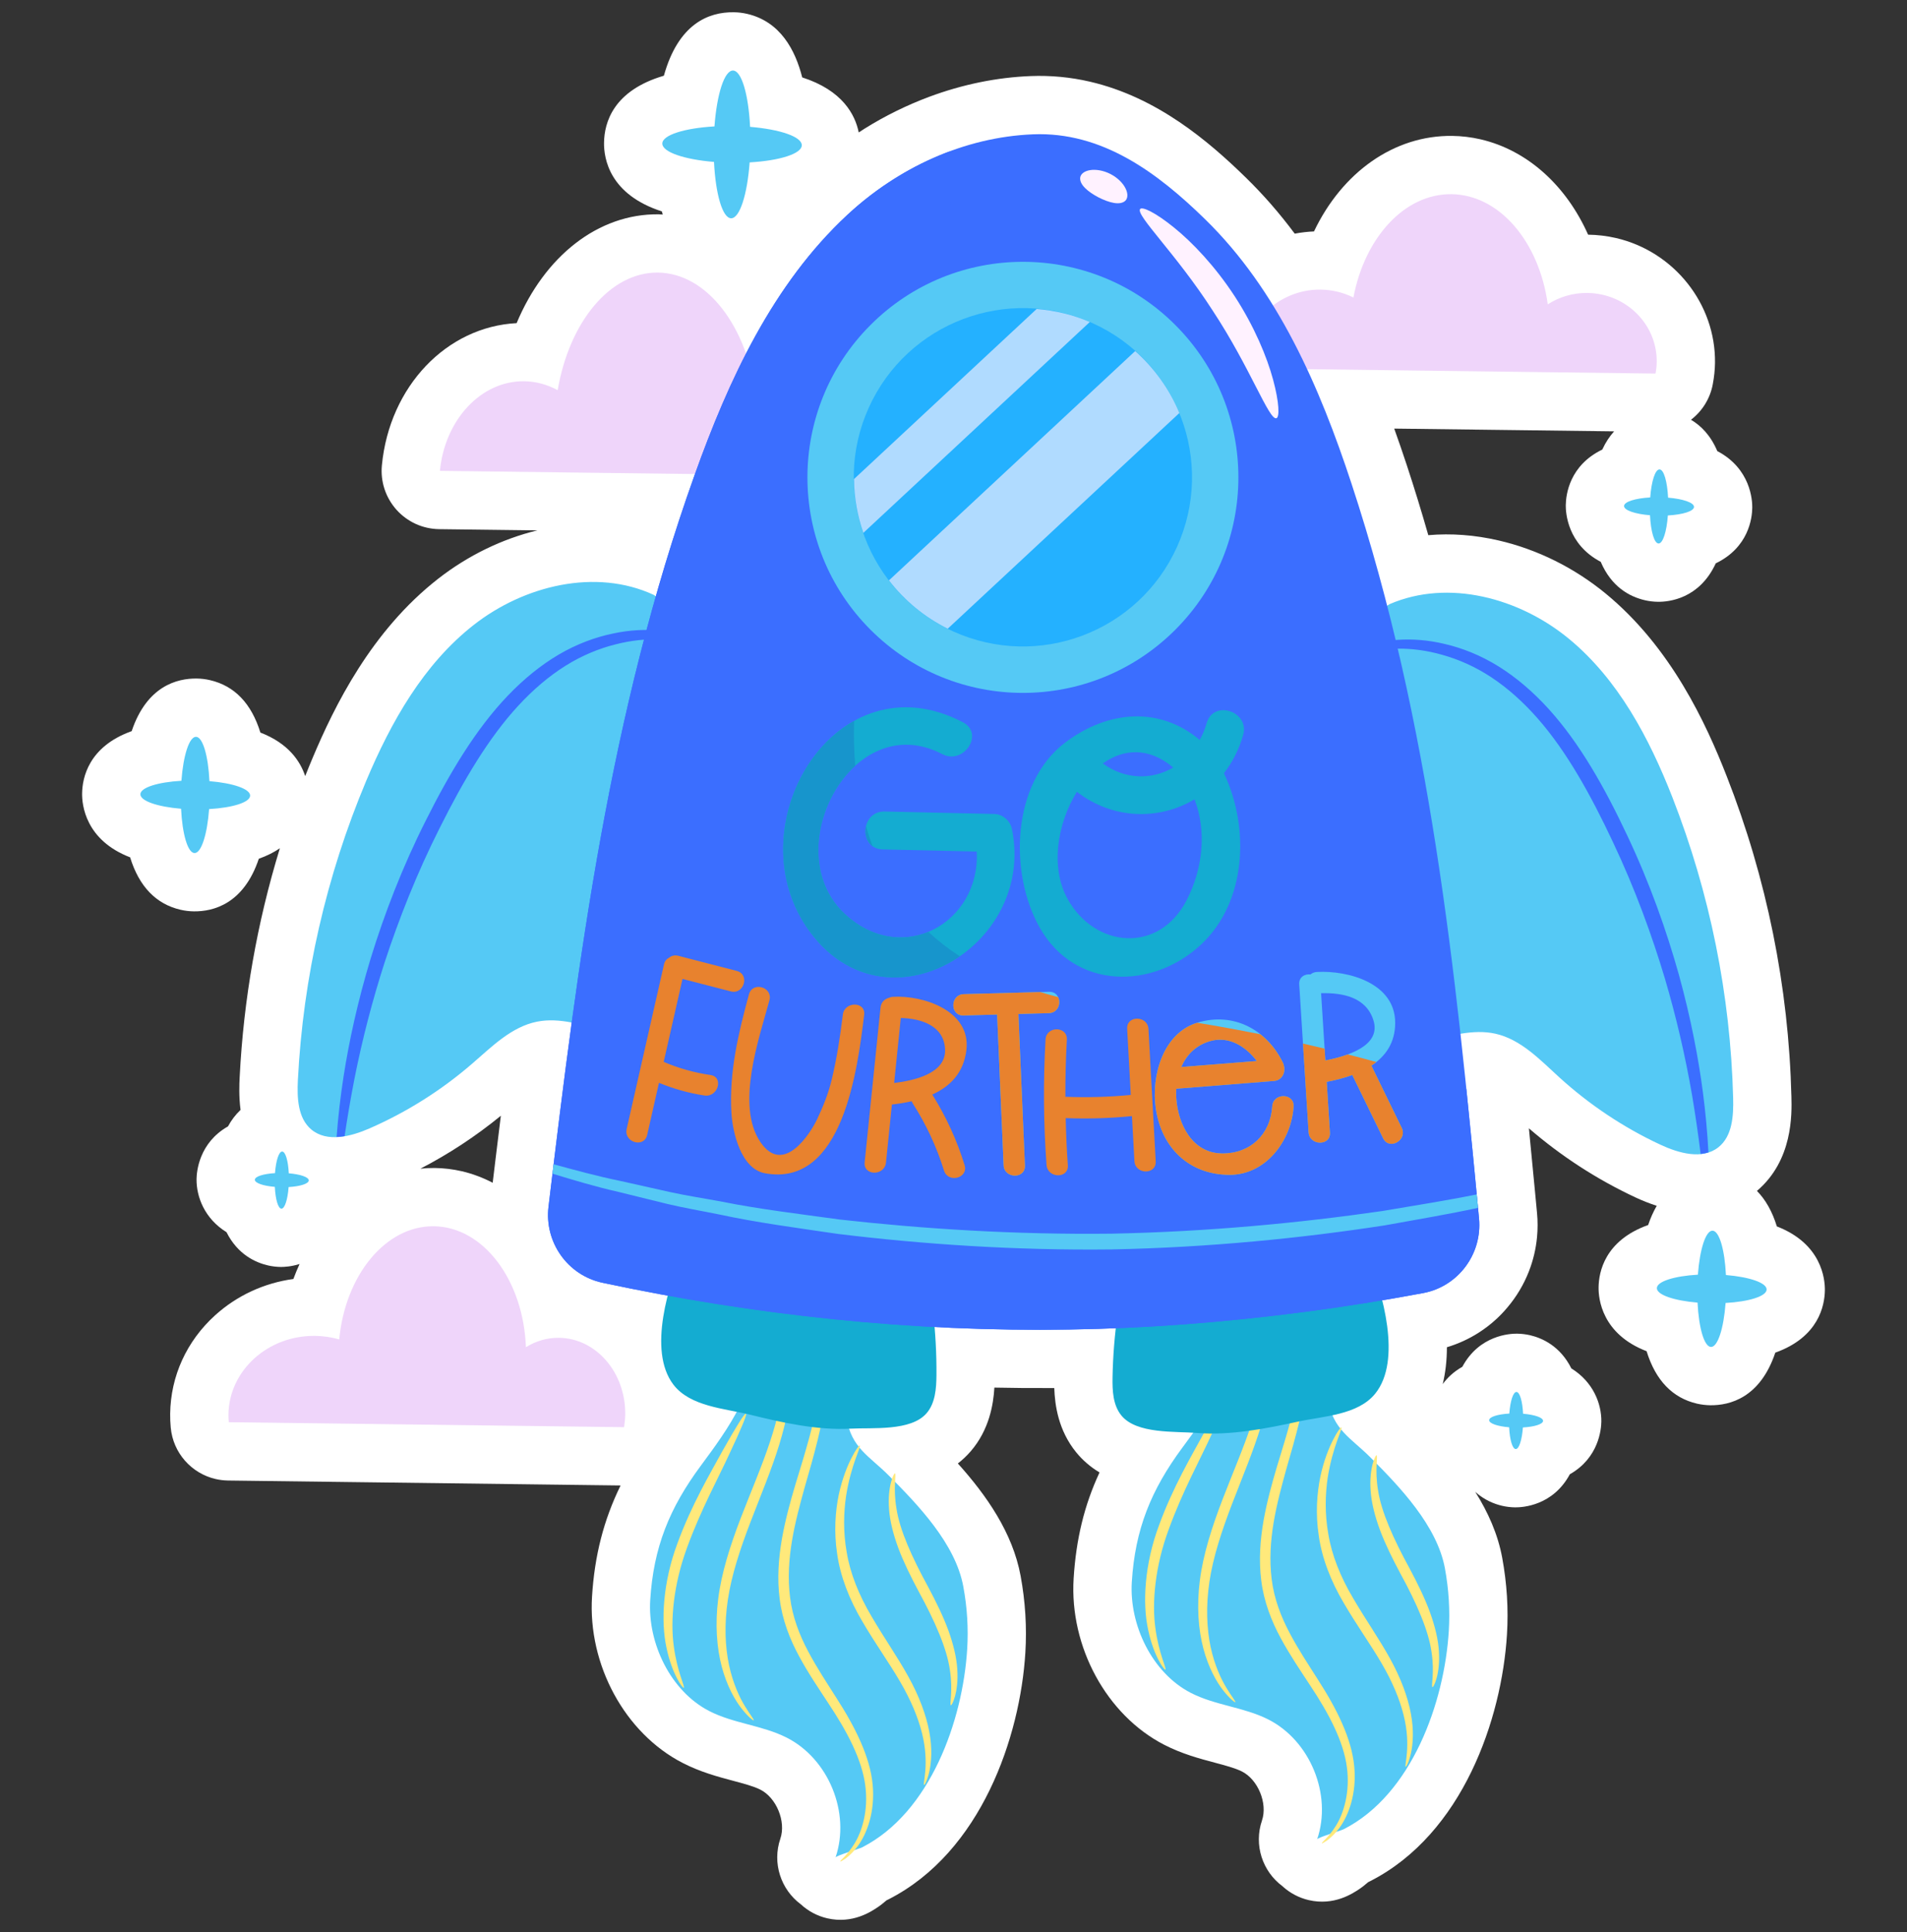 <svg width="78" height="79" viewBox="0 0 78 79" fill="none" xmlns="http://www.w3.org/2000/svg">
<rect x="0" y="0" width="78" height="79" fill="#333333" stroke="none"/>
<g clip-path="url(#clip0_28_4540)">
<path d="M72.677 50.148C72.49 49.54 72.217 49.056 71.862 48.696C73.335 47.446 73.291 45.558 73.272 44.839C73.16 40.35 72.264 35.915 70.624 31.735C69.783 29.585 68.354 26.473 65.676 24.271C64.394 23.217 62.881 22.466 61.301 22.1C60.325 21.873 59.355 21.802 58.42 21.883C58.146 20.923 57.853 19.969 57.541 19.021C57.376 18.52 57.204 18.021 57.026 17.525L66.02 17.638C65.842 17.836 65.676 18.079 65.536 18.383C64.196 19.031 64.049 20.22 64.043 20.66C64.04 20.954 64.104 22.253 65.473 22.973C65.907 23.99 66.641 24.395 67.279 24.543L67.279 24.543C67.446 24.582 67.638 24.605 67.809 24.607C68.262 24.613 69.508 24.486 70.178 23.035C71.519 22.387 71.666 21.197 71.671 20.758C71.675 20.463 71.611 19.164 70.241 18.445C69.969 17.805 69.577 17.408 69.165 17.164C69.629 16.808 69.947 16.293 70.055 15.718C70.113 15.412 70.143 15.124 70.147 14.834C70.177 12.429 68.474 10.284 66.098 9.733C65.724 9.647 65.342 9.601 64.958 9.596C64.958 9.596 64.958 9.596 64.957 9.596C64.06 7.586 62.477 6.142 60.554 5.696C60.175 5.609 59.788 5.562 59.4 5.557C57.012 5.527 54.893 7.055 53.745 9.463C53.48 9.474 53.217 9.505 52.957 9.554C52.336 8.72 51.676 7.964 50.965 7.269C49.435 5.774 47.327 3.976 44.578 3.339C43.788 3.156 42.977 3.079 42.166 3.11C40.772 3.164 39.373 3.45 38.007 3.958C37.093 4.3 36.215 4.731 35.386 5.246L35.296 5.304C35.237 5.341 35.182 5.379 35.124 5.416C34.978 4.694 34.465 3.696 32.812 3.165C32.532 2.056 31.923 0.883 30.559 0.567C30.379 0.525 30.195 0.503 30.01 0.501C28.976 0.488 27.745 0.977 27.154 3.096C25.09 3.701 24.716 5.006 24.706 5.84C24.698 6.476 24.925 7.954 27.072 8.644C27.083 8.687 27.095 8.73 27.107 8.773C27.052 8.77 26.999 8.764 26.944 8.763C24.464 8.732 22.275 10.478 21.131 13.213C18.27 13.359 15.93 15.797 15.62 19.025C15.588 19.353 15.625 19.685 15.728 19.998C15.831 20.311 15.998 20.599 16.218 20.845C16.438 21.09 16.707 21.287 17.007 21.424C17.307 21.56 17.633 21.632 17.962 21.637L21.978 21.687C20.545 22.035 19.148 22.707 17.915 23.67C15.182 25.805 13.676 28.879 12.78 31.007C12.679 31.248 12.579 31.491 12.483 31.735C12.286 31.135 11.805 30.399 10.65 29.954C10.283 28.762 9.593 28.043 8.587 27.81C8.409 27.769 8.228 27.747 8.045 27.745C7.25 27.735 6.006 28.046 5.386 29.896C3.613 30.529 3.366 31.818 3.358 32.446C3.352 32.909 3.49 34.35 5.322 35.056C5.689 36.248 6.38 36.966 7.385 37.2L7.386 37.2C7.563 37.241 7.745 37.263 7.927 37.265C8.723 37.275 9.967 36.964 10.586 35.114C10.927 34.993 11.21 34.846 11.447 34.685C10.516 37.724 9.963 40.867 9.803 44.041C9.788 44.334 9.766 44.822 9.839 45.383C9.633 45.579 9.46 45.806 9.326 46.057C8.139 46.73 8.044 47.908 8.039 48.21C8.03 48.932 8.365 49.827 9.265 50.384C9.722 51.299 10.458 51.626 10.956 51.741L10.957 51.742C11.123 51.78 11.31 51.803 11.481 51.805C11.61 51.806 11.905 51.794 12.253 51.685C12.161 51.886 12.076 52.09 12 52.297C10.804 52.461 9.692 52.973 8.799 53.781C7.633 54.838 6.979 56.269 6.96 57.811C6.958 57.998 6.966 58.184 6.983 58.37C7.078 59.412 7.834 60.249 8.817 60.476C8.981 60.514 9.152 60.535 9.327 60.538L25.383 60.74C24.69 62.155 24.32 63.604 24.215 65.284C24.042 68.075 25.563 70.87 27.915 72.082C28.646 72.459 29.36 72.649 29.991 72.817C30.419 72.931 30.822 73.038 31.095 73.175C31.757 73.506 32.157 74.482 31.918 75.182C31.576 76.187 31.943 77.262 32.751 77.863C33.056 78.145 33.429 78.344 33.834 78.438C34.876 78.679 35.638 78.163 35.925 77.968C35.969 77.938 36.013 77.906 36.055 77.873C36.127 77.817 36.196 77.76 36.263 77.702C36.292 77.688 36.322 77.674 36.351 77.659C40.137 75.724 41.727 71.017 41.939 67.575C42.003 66.537 41.938 65.482 41.745 64.437C41.417 62.666 40.348 61.143 39.178 59.84C39.369 59.693 39.544 59.527 39.702 59.345C40.461 58.466 40.632 57.429 40.672 56.738C41.496 56.756 42.314 56.762 43.122 56.756C43.144 57.449 43.287 58.493 44.024 59.392C44.288 59.714 44.605 59.986 44.973 60.208C44.345 61.556 44.013 62.945 43.914 64.541C43.74 67.332 45.261 70.128 47.612 71.34C48.344 71.717 49.059 71.907 49.69 72.075C50.117 72.189 50.52 72.296 50.794 72.433C51.455 72.764 51.856 73.74 51.617 74.44C51.275 75.445 51.641 76.519 52.449 77.121C52.754 77.403 53.127 77.601 53.532 77.695C54.572 77.936 55.334 77.421 55.621 77.228C55.666 77.197 55.71 77.165 55.754 77.131C55.826 77.075 55.895 77.017 55.963 76.959C55.992 76.945 56.021 76.931 56.05 76.916C59.835 74.982 61.426 70.275 61.638 66.832C61.702 65.796 61.636 64.74 61.443 63.695C61.264 62.724 60.861 61.828 60.34 61.001C60.715 61.339 61.126 61.499 61.442 61.572L61.443 61.572C61.609 61.611 61.795 61.633 61.966 61.635C62.276 61.639 63.517 61.57 64.21 60.281C65.401 59.608 65.494 58.427 65.498 58.128C65.507 57.405 65.172 56.511 64.272 55.954C63.815 55.039 63.079 54.712 62.58 54.596C62.408 54.557 62.233 54.536 62.056 54.533C61.747 54.529 60.505 54.598 59.812 55.888C59.454 56.09 59.197 56.339 59.01 56.595C59.122 56.129 59.181 55.628 59.181 55.088C59.634 54.952 60.067 54.755 60.467 54.502C60.734 54.332 60.985 54.139 61.218 53.923C61.372 53.779 61.517 53.626 61.653 53.464C62.027 53.024 62.325 52.524 62.535 51.986C62.71 51.537 62.822 51.067 62.867 50.587C62.898 50.261 62.899 49.928 62.867 49.597L62.774 48.615C62.696 47.789 62.616 46.962 62.535 46.136C63.85 47.274 65.316 48.224 66.892 48.961C67.175 49.093 67.466 49.208 67.763 49.305C67.621 49.554 67.503 49.817 67.413 50.09C65.638 50.723 65.392 52.014 65.385 52.641C65.379 53.104 65.517 54.545 67.349 55.25C67.717 56.442 68.407 57.161 69.412 57.395H69.412C69.589 57.435 69.77 57.457 69.954 57.46C70.749 57.469 71.993 57.159 72.613 55.309C74.386 54.676 74.633 53.386 74.641 52.756C74.647 52.293 74.508 50.853 72.677 50.148ZM20.486 45.622C20.415 46.189 20.346 46.757 20.277 47.325L20.152 48.362C19.753 48.155 19.333 47.995 18.892 47.892C18.526 47.808 18.153 47.763 17.777 47.758C17.583 47.757 17.388 47.766 17.195 47.787C18.364 47.182 19.467 46.456 20.486 45.622Z" fill="white"/>
<path d="M26.735 24.322C24.361 23.227 21.443 23.939 19.383 25.548C17.322 27.157 15.992 29.522 14.977 31.932C13.345 35.815 12.399 39.953 12.184 44.161C12.148 44.885 12.177 45.717 12.733 46.184C13.377 46.725 14.352 46.474 15.123 46.136C16.647 45.469 18.061 44.576 19.319 43.487C20.125 42.79 20.925 41.981 21.97 41.775C22.897 41.592 23.836 41.921 24.755 42.138C25.674 42.355 26.734 42.432 27.473 41.844C28.046 41.389 28.285 40.641 28.479 39.935C29.67 35.6 30.264 31.123 30.246 26.628M56.842 24.701C59.243 23.666 62.143 24.451 64.162 26.112C66.181 27.772 67.452 30.17 68.405 32.604C69.939 36.528 70.78 40.688 70.889 44.9C70.908 45.625 70.857 46.455 70.29 46.908C69.632 47.433 68.664 47.157 67.902 46.801C66.395 46.096 65.003 45.167 63.773 44.047C62.986 43.329 62.206 42.501 61.166 42.268C60.245 42.062 59.298 42.368 58.374 42.561C57.45 42.755 56.388 42.806 55.664 42.199C55.102 41.729 54.882 40.976 54.706 40.265C53.625 35.902 53.143 31.411 53.275 26.917" fill="#55C9F5"/>
<path d="M69.878 47.12C69.835 46.309 69.761 45.5 69.656 44.695C69.475 43.298 69.164 41.644 68.667 39.846C68.163 38.051 67.479 36.108 66.556 34.16C65.643 32.218 64.622 30.398 63.342 28.988C62.704 28.285 62.009 27.692 61.286 27.244C60.559 26.793 59.813 26.5 59.11 26.336C57.698 25.991 56.49 26.179 55.743 26.455C54.988 26.741 54.656 27.05 54.675 27.074C54.704 27.124 55.078 26.894 55.817 26.695C56.551 26.505 57.685 26.399 58.995 26.777C59.648 26.958 60.336 27.257 60.998 27.694C61.662 28.132 62.305 28.705 62.899 29.383C64.091 30.742 65.073 32.518 65.973 34.434C66.88 36.348 67.57 38.252 68.097 40.01C68.558 41.572 68.928 43.159 69.206 44.763C69.342 45.568 69.46 46.375 69.559 47.185C69.668 47.175 69.775 47.153 69.878 47.12ZM25.165 26.351C26.485 26.007 27.616 26.14 28.344 26.349C29.078 26.567 29.447 26.806 29.477 26.757C29.496 26.733 29.172 26.416 28.425 26.111C27.685 25.817 26.482 25.599 25.062 25.907C24.354 26.054 23.601 26.328 22.863 26.76C22.129 27.19 21.419 27.766 20.764 28.452C19.448 29.829 18.382 31.623 17.421 33.542C16.449 35.465 15.716 37.39 15.167 39.172C14.625 40.958 14.273 42.603 14.056 43.995C13.927 44.823 13.83 45.656 13.768 46.492C13.877 46.487 13.986 46.476 14.095 46.457C14.194 45.793 14.325 44.992 14.505 44.074C14.823 42.477 15.233 40.9 15.733 39.35C16.305 37.606 17.041 35.721 17.997 33.83C18.945 31.937 19.971 30.186 21.197 28.858C21.808 28.195 22.465 27.638 23.14 27.217C23.813 26.797 24.508 26.516 25.165 26.351Z" fill="#3B6EFF"/>
<path d="M39.56 67.428C39.612 66.594 39.562 65.741 39.401 64.87C39.079 63.125 37.556 61.537 36.338 60.319C35.548 59.528 34.825 59.212 34.617 57.965C34.564 57.649 34.286 54.914 34.661 54.842C33.401 55.085 32.104 55.078 30.846 54.821C31.027 56.707 29.799 58.402 28.671 59.923C27.376 61.671 26.729 63.274 26.595 65.431C26.486 67.182 27.423 69.146 29.006 69.962C29.997 70.472 31.166 70.544 32.162 71.043C33.888 71.906 34.797 74.124 34.175 75.95C34.202 75.873 35.134 75.603 35.267 75.535C38.048 74.114 39.38 70.358 39.56 67.428ZM59.259 66.685C59.31 65.852 59.26 64.999 59.1 64.128C58.777 62.383 57.255 60.795 56.037 59.577C55.246 58.786 54.524 58.469 54.316 57.223C54.263 56.907 53.984 54.172 54.36 54.099C53.099 54.343 51.803 54.336 50.544 54.079C50.726 55.965 49.498 57.66 48.37 59.181C47.075 60.929 46.428 62.532 46.293 64.689C46.184 66.44 47.121 68.404 48.705 69.22C49.695 69.73 50.865 69.802 51.861 70.3C53.586 71.164 54.496 73.382 53.874 75.208C53.901 75.13 54.832 74.861 54.966 74.793C57.747 73.372 59.079 69.615 59.259 66.685Z" fill="#55C9F5"/>
<path d="M30.828 70.346C30.856 70.32 30.696 70.137 30.471 69.769C30.247 69.403 29.98 68.835 29.819 68.087C29.659 67.341 29.619 66.417 29.77 65.415C29.919 64.413 30.272 63.339 30.698 62.231C31.125 61.121 31.569 60.066 31.875 59.062C32.184 58.06 32.353 57.119 32.383 56.321C32.412 55.522 32.313 54.876 32.192 54.448C32.071 54.019 31.951 53.802 31.929 53.81C31.851 53.828 32.221 54.758 32.08 56.301C32.013 57.068 31.82 57.971 31.498 58.942C31.18 59.914 30.729 60.957 30.296 62.077C29.866 63.198 29.512 64.306 29.378 65.36C29.242 66.412 29.317 67.381 29.523 68.157C29.731 68.936 30.057 69.513 30.334 69.863C30.61 70.216 30.814 70.361 30.828 70.346ZM34.37 76.113C34.378 76.125 34.453 76.086 34.588 75.994C34.777 75.849 34.945 75.677 35.085 75.484C35.453 74.989 35.801 74.09 35.693 72.966C35.587 71.84 34.984 70.624 34.208 69.423C33.825 68.817 33.41 68.196 33.054 67.521C32.695 66.848 32.415 66.114 32.316 65.323C32.115 63.731 32.534 62.192 32.909 60.83C33.306 59.464 33.66 58.202 33.772 57.109C33.901 56.018 33.793 55.115 33.625 54.525C33.457 53.933 33.272 53.643 33.254 53.652C33.219 53.667 33.349 53.978 33.462 54.563C33.575 55.147 33.634 56.015 33.471 57.07C33.323 58.13 32.95 59.348 32.528 60.72C32.323 61.407 32.122 62.138 31.983 62.918C31.848 63.696 31.78 64.529 31.89 65.378C31.996 66.23 32.304 67.024 32.682 67.718C33.057 68.417 33.486 69.041 33.875 69.637C34.663 70.816 35.255 71.957 35.391 73.001C35.529 74.043 35.251 74.897 34.946 75.391C34.634 75.893 34.343 76.082 34.37 76.113ZM27.966 69.014C28.032 68.982 27.703 68.384 27.562 67.331C27.412 66.281 27.54 64.793 28.109 63.263C28.667 61.732 29.392 60.414 29.844 59.426C30.307 58.445 30.567 57.824 30.515 57.796C30.462 57.769 30.106 58.341 29.574 59.287C29.055 60.237 28.282 61.534 27.704 63.119C27.114 64.7 27.023 66.294 27.262 67.381C27.492 68.479 27.931 69.042 27.966 69.014Z" fill="#FFE97B"/>
<path d="M37.799 72.984C37.821 72.993 37.927 72.805 38.014 72.429C38.095 72.054 38.139 71.482 38.008 70.802C37.881 70.122 37.592 69.344 37.152 68.553C36.717 67.762 36.151 66.958 35.642 66.084C35.126 65.213 34.772 64.327 34.632 63.472C34.48 62.62 34.511 61.83 34.605 61.179C34.81 59.873 35.237 59.138 35.166 59.105C35.145 59.093 35.01 59.258 34.836 59.598C34.662 59.936 34.449 60.453 34.305 61.126C34.168 61.798 34.103 62.629 34.241 63.535C34.366 64.443 34.739 65.407 35.271 66.299C35.796 67.199 36.367 67.991 36.808 68.749C37.251 69.501 37.554 70.231 37.711 70.866C38.035 72.151 37.722 72.972 37.799 72.984ZM38.895 69.727C38.932 69.748 39.219 69.205 39.155 68.258C39.128 67.79 38.999 67.244 38.791 66.669C38.581 66.095 38.287 65.494 37.96 64.882C37.3 63.677 36.796 62.552 36.667 61.681C36.519 60.812 36.676 60.262 36.603 60.246C36.565 60.225 36.289 60.773 36.365 61.718C36.398 62.185 36.532 62.729 36.744 63.302C36.959 63.875 37.255 64.474 37.581 65.085C38.241 66.29 38.735 67.419 38.853 68.292C38.989 69.162 38.822 69.709 38.895 69.727ZM50.527 69.604C50.555 69.578 50.394 69.395 50.17 69.027C49.946 68.661 49.678 68.093 49.517 67.345C49.358 66.598 49.318 65.675 49.468 64.673C49.617 63.671 49.971 62.597 50.396 61.489C50.824 60.379 51.268 59.324 51.574 58.32C51.883 57.318 52.051 56.377 52.082 55.579C52.111 54.78 52.012 54.134 51.89 53.706C51.77 53.277 51.649 53.06 51.628 53.068C51.55 53.086 51.92 54.016 51.779 55.559C51.711 56.326 51.519 57.228 51.197 58.2C50.878 59.172 50.427 60.215 49.995 61.335C49.565 62.456 49.211 63.564 49.077 64.618C48.941 65.669 49.015 66.639 49.222 67.415C49.43 68.193 49.756 68.771 50.032 69.121C50.309 69.474 50.512 69.619 50.527 69.604ZM54.068 75.371C54.077 75.382 54.152 75.343 54.287 75.252C54.476 75.107 54.644 74.935 54.784 74.742C55.152 74.246 55.5 73.347 55.391 72.224C55.286 71.098 54.683 69.882 53.907 68.681C53.524 68.075 53.108 67.454 52.753 66.779C52.394 66.106 52.114 65.372 52.015 64.581C51.814 62.989 52.233 61.45 52.608 60.087C53.005 58.722 53.359 57.459 53.471 56.367C53.6 55.276 53.492 54.373 53.324 53.783C53.156 53.191 52.971 52.901 52.953 52.91C52.918 52.925 53.048 53.236 53.161 53.821C53.274 54.405 53.333 55.273 53.17 56.328C53.022 57.388 52.649 58.606 52.228 59.977C52.023 60.665 51.822 61.396 51.682 62.175C51.547 62.954 51.479 63.787 51.589 64.636C51.695 65.487 52.004 66.282 52.381 66.976C52.757 67.675 53.185 68.299 53.574 68.895C54.362 70.074 54.954 71.214 55.09 72.259C55.228 73.301 54.95 74.155 54.645 74.649C54.333 75.151 54.042 75.34 54.068 75.371ZM47.665 68.272C47.731 68.24 47.402 67.642 47.26 66.589C47.11 65.539 47.239 64.051 47.808 62.521C48.365 60.99 49.091 59.672 49.542 58.684C50.006 57.703 50.266 57.081 50.213 57.054C50.161 57.027 49.805 57.599 49.272 58.545C48.754 59.495 47.981 60.792 47.403 62.377C46.813 63.957 46.722 65.552 46.961 66.639C47.191 67.737 47.63 68.3 47.665 68.272Z" fill="#FFE97B"/>
<path d="M57.497 72.242C57.519 72.25 57.625 72.063 57.712 71.686C57.794 71.312 57.837 70.74 57.706 70.059C57.58 69.379 57.29 68.602 56.851 67.811C56.416 67.02 55.85 66.216 55.341 65.342C54.824 64.471 54.471 63.584 54.331 62.73C54.179 61.878 54.209 61.087 54.303 60.437C54.508 59.131 54.935 58.395 54.864 58.363C54.843 58.351 54.708 58.516 54.535 58.856C54.36 59.194 54.147 59.711 54.004 60.384C53.867 61.056 53.801 61.887 53.94 62.793C54.065 63.701 54.438 64.665 54.969 65.557C55.494 66.457 56.066 67.249 56.507 68.007C56.95 68.759 57.252 69.488 57.409 70.124C57.734 71.409 57.421 72.23 57.497 72.242ZM58.593 68.985C58.63 69.006 58.918 68.463 58.854 67.516C58.827 67.048 58.697 66.502 58.489 65.927C58.279 65.353 57.986 64.752 57.659 64.14C56.998 62.935 56.494 61.81 56.365 60.938C56.218 60.07 56.375 59.52 56.301 59.504C56.264 59.483 55.988 60.031 56.063 60.975C56.096 61.443 56.231 61.987 56.443 62.56C56.657 63.133 56.953 63.732 57.28 64.343C57.94 65.547 58.433 66.677 58.552 67.55C58.688 68.419 58.52 68.967 58.593 68.985Z" fill="#FFE97B"/>
<path d="M27.963 51.062C27.365 52.478 26.475 55.219 27.544 56.617C28.232 57.516 29.647 57.591 30.671 57.844C31.978 58.167 33.43 58.49 34.782 58.417C35.684 58.368 37.255 58.531 37.898 57.787C38.255 57.373 38.298 56.781 38.303 56.234C38.316 54.472 38.111 52.716 37.691 51.005M55.977 51.42C56.538 52.851 57.355 55.615 56.25 56.984C55.539 57.865 54.122 57.903 53.092 58.129C51.777 58.417 50.317 58.702 48.967 58.593C48.067 58.521 46.492 58.642 45.869 57.881C45.522 57.459 45.495 56.865 45.505 56.319C45.538 54.557 45.789 52.807 46.254 51.107" fill="#14ACD1"/>
<path d="M67.713 15.275C67.742 15.122 67.761 14.965 67.763 14.804C67.783 13.264 66.514 11.999 64.929 11.979C64.354 11.971 63.789 12.133 63.306 12.444C62.958 9.898 61.339 7.965 59.37 7.94C57.448 7.916 55.818 9.72 55.358 12.165C54.942 11.959 54.484 11.848 54.019 11.842C52.285 11.82 50.841 13.232 50.648 15.06L67.713 15.275ZM35.428 19.472C35.46 19.295 35.477 19.116 35.48 18.936C35.502 17.186 34.208 15.75 32.588 15.73C31.975 15.722 31.404 15.919 30.929 16.261C30.578 13.367 28.927 11.172 26.915 11.146C24.951 11.122 23.283 13.174 22.81 15.954C22.392 15.727 21.93 15.596 21.442 15.589C19.67 15.567 18.192 17.174 17.993 19.253L35.428 19.472ZM25.525 58.357C25.552 58.189 25.571 58.017 25.573 57.841C25.595 56.127 24.382 54.721 22.865 54.702C22.374 54.696 21.913 54.837 21.511 55.087C21.407 52.349 19.777 50.167 17.747 50.141C15.773 50.117 14.123 52.141 13.875 54.768C13.556 54.677 13.226 54.628 12.893 54.623C10.956 54.599 9.367 56.039 9.344 57.839C9.343 57.945 9.348 58.05 9.357 58.153L25.525 58.357Z" fill="#EFD5FA"/>
<path d="M43.744 54.365C45.31 54.34 46.875 54.269 48.437 54.151C51.715 53.904 54.977 53.477 58.209 52.874C59.644 52.605 60.632 51.276 60.495 49.822C59.536 39.639 58.503 29.561 55.277 19.768C53.977 15.823 52.27 11.877 49.299 8.973C47.333 7.051 45.078 5.381 42.26 5.492C39.422 5.603 36.721 6.869 34.656 8.789C31.613 11.617 29.807 15.519 28.408 19.43C24.936 29.139 23.65 39.187 22.435 49.343C22.262 50.793 23.216 52.146 24.644 52.451C30.928 53.791 37.334 54.465 43.744 54.365Z" fill="#3B6EFF"/>
<path d="M32.795 5.94C32.799 5.591 31.901 5.288 30.68 5.187C30.616 3.87 30.333 2.888 29.98 2.884C29.628 2.88 29.32 3.854 29.223 5.169C28 5.239 27.094 5.52 27.09 5.868C27.086 6.217 27.984 6.521 29.204 6.621C29.269 7.939 29.552 8.92 29.904 8.925C30.257 8.929 30.565 7.955 30.662 6.64C31.885 6.57 32.79 6.289 32.795 5.94ZM10.231 32.533C10.235 32.258 9.528 32.02 8.567 31.941C8.517 30.904 8.294 30.132 8.017 30.128C7.739 30.125 7.497 30.891 7.42 31.926C6.458 31.981 5.746 32.202 5.742 32.476C5.739 32.751 6.446 32.99 7.406 33.069C7.457 34.105 7.679 34.878 7.957 34.881C8.234 34.885 8.476 34.118 8.553 33.083C9.515 33.028 10.228 32.807 10.231 32.533ZM72.258 52.727C72.262 52.453 71.555 52.214 70.594 52.135C70.544 51.098 70.321 50.326 70.044 50.322C69.766 50.319 69.524 51.085 69.447 52.121C68.485 52.175 67.773 52.397 67.769 52.671C67.766 52.945 68.473 53.184 69.433 53.263C69.484 54.3 69.706 55.072 69.984 55.076C70.261 55.079 70.503 54.313 70.58 53.278C71.542 53.223 72.255 53.002 72.258 52.727ZM69.288 20.727C69.29 20.552 68.84 20.4 68.228 20.349C68.195 19.689 68.054 19.196 67.877 19.194C67.7 19.192 67.546 19.68 67.497 20.34C66.884 20.375 66.43 20.516 66.427 20.691C66.425 20.866 66.876 21.018 67.488 21.068C67.52 21.729 67.662 22.221 67.839 22.223C68.016 22.226 68.17 21.737 68.219 21.077C68.832 21.042 69.286 20.902 69.288 20.727ZM63.114 58.098C63.116 57.963 62.769 57.846 62.297 57.807C62.272 57.297 62.163 56.918 62.026 56.916C61.89 56.915 61.771 57.291 61.734 57.8C61.261 57.827 60.911 57.935 60.909 58.07C60.907 58.205 61.255 58.322 61.727 58.361C61.751 58.87 61.861 59.249 61.997 59.251C62.133 59.253 62.252 58.877 62.29 58.368C62.763 58.341 63.113 58.233 63.114 58.098ZM12.629 48.267C12.631 48.132 12.284 48.015 11.812 47.976C11.787 47.467 11.678 47.087 11.541 47.086C11.405 47.084 11.286 47.461 11.248 47.969C10.776 47.996 10.426 48.105 10.424 48.239C10.422 48.374 10.769 48.492 11.241 48.53C11.266 49.04 11.375 49.419 11.512 49.421C11.648 49.422 11.767 49.046 11.805 48.538C12.277 48.511 12.627 48.402 12.629 48.267Z" fill="#55C9F5"/>
<path d="M58.209 52.873C59.644 52.605 60.632 51.276 60.495 49.822C60.329 48.056 60.159 46.293 59.977 44.534C56.314 43.321 52.555 42.395 48.745 41.781C44.791 41.145 40.437 40.672 37.654 37.792C35.186 35.239 34.613 31.348 35.07 27.826C35.526 24.305 36.864 20.965 37.726 17.52C38.651 13.825 39.023 9.995 38.839 6.191C37.294 6.767 35.865 7.664 34.655 8.789C31.613 11.617 29.806 15.518 28.408 19.43C24.936 29.139 23.65 39.187 22.435 49.342C22.261 50.792 23.215 52.146 24.643 52.451C30.928 53.791 37.333 54.465 43.744 54.364C45.31 54.34 46.875 54.269 48.437 54.151C51.715 53.904 54.977 53.477 58.209 52.873Z" fill="#3B6EFF"/>
<path d="M40.669 33.283L36.188 33.182C35.188 33.16 35.109 34.711 36.111 34.733L39.949 34.819C40.106 37.717 36.912 39.553 34.559 37.376C31.753 34.78 34.845 28.903 38.537 30.834C39.418 31.295 40.273 29.997 39.386 29.534C34.251 26.847 30.096 33.6 32.98 37.89C36.04 42.44 42.395 38.787 41.388 33.889C41.32 33.558 41.008 33.29 40.669 33.283Z" fill="#14ACD1"/>
<path d="M49.355 29.567C49.286 29.807 49.191 30.038 49.07 30.256C47.432 28.876 45.321 29.04 43.574 30.358C41.367 32.024 41.267 35.696 42.52 37.92C43.965 40.485 47.146 40.472 49.125 38.622C50.994 36.875 51.118 33.843 50.062 31.617C50.403 31.176 50.675 30.656 50.846 30.059C51.125 29.087 49.634 28.595 49.355 29.567ZM47.987 31.384C47.121 31.891 46.029 31.889 45.105 31.217C45.946 30.622 46.978 30.532 47.987 31.384ZM48.54 36.801C47.406 39.007 44.798 38.767 43.677 36.776C42.948 35.483 43.24 33.675 44.047 32.377C45.527 33.519 47.413 33.545 48.858 32.683C49.364 34.005 49.195 35.528 48.54 36.801Z" fill="#14ACD1"/>
<path d="M37.972 38.103C36.934 38.533 35.655 38.391 34.559 37.376C32.781 35.732 33.371 32.771 34.981 31.312C34.929 30.703 34.915 30.089 34.935 29.477C32.306 30.94 31.024 34.981 32.98 37.89C34.666 40.399 37.354 40.413 39.258 39.102C38.801 38.808 38.37 38.474 37.972 38.103Z" fill="#1795CC"/>
<path d="M35.689 34.601C35.589 34.331 35.5 34.058 35.421 33.782C35.351 34.083 35.437 34.419 35.689 34.601Z" fill="#1795CC"/>
<path d="M29.891 40.538C30.436 40.678 30.678 39.84 30.134 39.7L27.743 39.082C27.587 39.042 27.457 39.084 27.362 39.164C27.267 39.209 27.189 39.297 27.158 39.436L25.632 46.165C25.508 46.712 26.345 46.956 26.47 46.408L26.953 44.277C27.553 44.52 28.17 44.699 28.818 44.795C29.367 44.876 29.615 44.039 29.061 43.957C28.4 43.86 27.759 43.683 27.147 43.419L27.916 40.028L29.891 40.538ZM34.474 41.487C34.364 42.384 34.23 43.267 34.019 44.145C33.883 44.713 33.666 45.251 33.416 45.777C33.142 46.351 32.044 48.081 31.104 46.702C30.08 45.199 31.045 42.47 31.471 40.902C31.618 40.359 30.78 40.117 30.633 40.66C30.199 42.257 29.82 43.831 29.916 45.496C29.962 46.287 30.301 47.792 31.288 47.974C34.488 48.565 35.078 43.676 35.346 41.498C35.415 40.94 34.542 40.935 34.474 41.487ZM39.528 42.929C39.715 41.322 37.746 40.684 36.518 40.76C36.457 40.763 36.398 40.779 36.343 40.805C36.179 40.853 36.037 40.983 36.015 41.196L35.366 47.526C35.309 48.086 36.181 48.092 36.238 47.537L36.481 45.164C36.751 45.133 37.023 45.09 37.288 45.03C37.299 45.058 37.314 45.087 37.332 45.116C37.881 45.976 38.308 46.885 38.61 47.86C38.775 48.395 39.62 48.178 39.453 47.639C39.141 46.624 38.696 45.654 38.132 44.755C38.858 44.427 39.418 43.873 39.528 42.929ZM36.572 44.283L36.844 41.625C37.677 41.645 38.62 41.938 38.656 42.918C38.691 43.902 37.379 44.184 36.572 44.283Z" fill="#E8822E"/>
<path d="M42.899 41.427C43.459 41.412 43.473 40.54 42.91 40.555L39.42 40.65C38.86 40.665 38.846 41.537 39.409 41.522L40.784 41.484L41.05 47.644C41.074 48.204 41.946 48.218 41.921 47.655L41.655 41.461L42.899 41.427Z" fill="#55C9F5"/>
<path d="M46.103 42.067L46.251 44.771C45.361 44.856 44.47 44.882 43.576 44.846C43.574 44.07 43.593 43.292 43.637 42.514C43.669 41.952 42.797 41.944 42.765 42.503C42.667 44.212 42.681 45.926 42.805 47.633C42.846 48.189 43.718 48.205 43.677 47.644C43.63 47.002 43.605 46.361 43.589 45.719C44.495 45.754 45.397 45.726 46.299 45.637L46.4 47.475C46.43 48.034 47.302 48.048 47.271 47.486L46.975 42.077C46.944 41.519 46.072 41.505 46.103 42.067Z" fill="#E8822E"/>
<path d="M52.038 45.236C51.966 46.384 51.143 47.176 49.985 47.164C48.756 47.152 48.179 45.954 48.112 44.903C48.103 44.775 48.103 44.646 48.11 44.518L52.11 44.2C52.44 44.173 52.578 43.855 52.52 43.61C52.514 43.558 52.5 43.507 52.477 43.46C51.82 42.105 50.465 41.374 48.99 41.812C47.56 42.236 47.082 44.004 47.274 45.32C47.508 46.925 48.617 48.022 50.27 48.039C51.78 48.054 52.824 46.627 52.91 45.246C52.945 44.684 52.073 44.676 52.038 45.236ZM49.481 42.575C50.262 42.343 50.955 42.79 51.406 43.384L48.316 43.63C48.526 43.142 48.901 42.748 49.481 42.575ZM57.332 46.115L56.093 43.573C56.666 43.196 57.068 42.642 57.066 41.818C57.062 40.194 55.145 39.675 53.865 39.743C53.756 39.749 53.668 39.787 53.601 39.844C53.366 39.817 53.122 39.951 53.141 40.253L53.524 46.297C53.559 46.854 54.432 46.87 54.396 46.308L54.265 44.237C54.613 44.171 54.971 44.081 55.311 43.956L56.574 46.545C56.82 47.051 57.578 46.619 57.332 46.115ZM54.035 40.611C54.912 40.59 55.876 40.766 56.176 41.719C56.508 42.774 55.091 43.187 54.21 43.363L54.035 40.611Z" fill="#55C9F5"/>
<path d="M39.42 40.65C38.86 40.665 38.846 41.537 39.409 41.522L40.784 41.484L41.05 47.644C41.074 48.204 41.946 48.218 41.921 47.655L41.655 41.461L42.899 41.427C43.274 41.417 43.402 41.025 43.279 40.77C43.035 40.706 42.791 40.638 42.549 40.565L39.42 40.65ZM47.274 45.32C47.508 46.925 48.617 48.022 50.27 48.039C51.78 48.055 52.824 46.627 52.91 45.247C52.945 44.685 52.073 44.676 52.038 45.236C51.966 46.384 51.143 47.176 49.985 47.164C48.756 47.152 48.179 45.954 48.112 44.903C48.103 44.775 48.103 44.646 48.11 44.518L52.11 44.2C52.44 44.173 52.578 43.855 52.52 43.61C52.514 43.558 52.5 43.507 52.477 43.46C52.247 42.986 51.93 42.59 51.554 42.292C50.695 42.119 49.833 41.961 48.968 41.82C47.556 42.256 47.083 44.01 47.274 45.32ZM51.406 43.385L48.315 43.63C48.526 43.142 48.901 42.748 49.481 42.575C50.262 42.343 50.955 42.79 51.406 43.385ZM55.127 43.115C54.816 43.229 54.486 43.308 54.209 43.363L54.179 42.877C53.884 42.806 53.59 42.737 53.294 42.67L53.524 46.297C53.559 46.855 54.432 46.87 54.396 46.308L54.265 44.237C54.613 44.171 54.971 44.081 55.311 43.956L56.574 46.545C56.82 47.051 57.578 46.619 57.332 46.115L56.093 43.573C56.163 43.527 56.232 43.477 56.297 43.425C55.908 43.318 55.518 43.215 55.127 43.115Z" fill="#E8822E"/>
<path d="M60.454 49.389L60.401 48.839C59.181 49.086 57.89 49.289 56.546 49.517C53.16 50.006 49.411 50.365 45.463 50.444C41.514 50.489 37.756 50.248 34.357 49.867C32.662 49.633 31.047 49.441 29.554 49.141C28.806 49.001 28.078 48.892 27.388 48.739L25.405 48.295C24.394 48.089 23.479 47.833 22.644 47.607C22.628 47.735 22.613 47.863 22.598 47.991C23.415 48.239 24.309 48.513 25.298 48.737L27.284 49.226C27.975 49.392 28.705 49.514 29.456 49.667C30.955 49.991 32.579 50.205 34.284 50.456C37.705 50.873 41.493 51.135 45.473 51.088C49.453 51.009 53.231 50.629 56.637 50.105C57.968 49.865 59.245 49.649 60.454 49.389Z" fill="#55C9F5"/>
<path d="M52.205 17.102C52.342 17.064 52.325 16.459 52.073 15.528C51.823 14.6 51.308 13.355 50.504 12.118C49.698 10.882 48.767 9.908 48.019 9.304C47.27 8.696 46.724 8.437 46.634 8.546C46.437 8.79 48.102 10.37 49.604 12.704C51.132 15.022 51.903 17.184 52.205 17.102ZM46.03 8.207C46.133 8.103 46.142 7.918 46.039 7.708C45.938 7.499 45.721 7.271 45.423 7.117C45.125 6.963 44.813 6.919 44.584 6.957C44.354 6.995 44.208 7.109 44.183 7.254C44.143 7.551 44.503 7.845 44.931 8.071C45.363 8.289 45.812 8.412 46.03 8.207Z" fill="#FFF2FF"/>
<path d="M48.071 25.751C51.513 22.309 51.513 16.729 48.071 13.287C44.629 9.845 39.048 9.845 35.607 13.287C32.165 16.729 32.165 22.309 35.607 25.751C39.049 29.193 44.629 29.193 48.071 25.751Z" fill="#55C9F5"/>
<path d="M48.141 22.365C49.714 18.884 48.168 14.787 44.687 13.213C41.206 11.64 37.108 13.187 35.535 16.668C33.962 20.149 35.509 24.246 38.99 25.819C42.471 27.392 46.568 25.846 48.141 22.365Z" fill="#24B1FF"/>
<g opacity="0.64">
<path d="M35.313 21.789L44.575 13.166C43.901 12.876 43.169 12.695 42.402 12.633L34.929 19.59C34.937 20.36 35.072 21.098 35.313 21.789ZM46.431 14.355L36.36 23.731C37.001 24.564 37.824 25.24 38.765 25.707L48.237 16.889C47.834 15.911 47.211 15.048 46.431 14.355Z" fill="#FFF2FF"/>
</g>
</g>
<defs>
<clipPath id="clip0_28_4540">
<rect width="78" height="78" fill="white" transform="translate(0 0.5)"/>
</clipPath>
</defs>
</svg>
